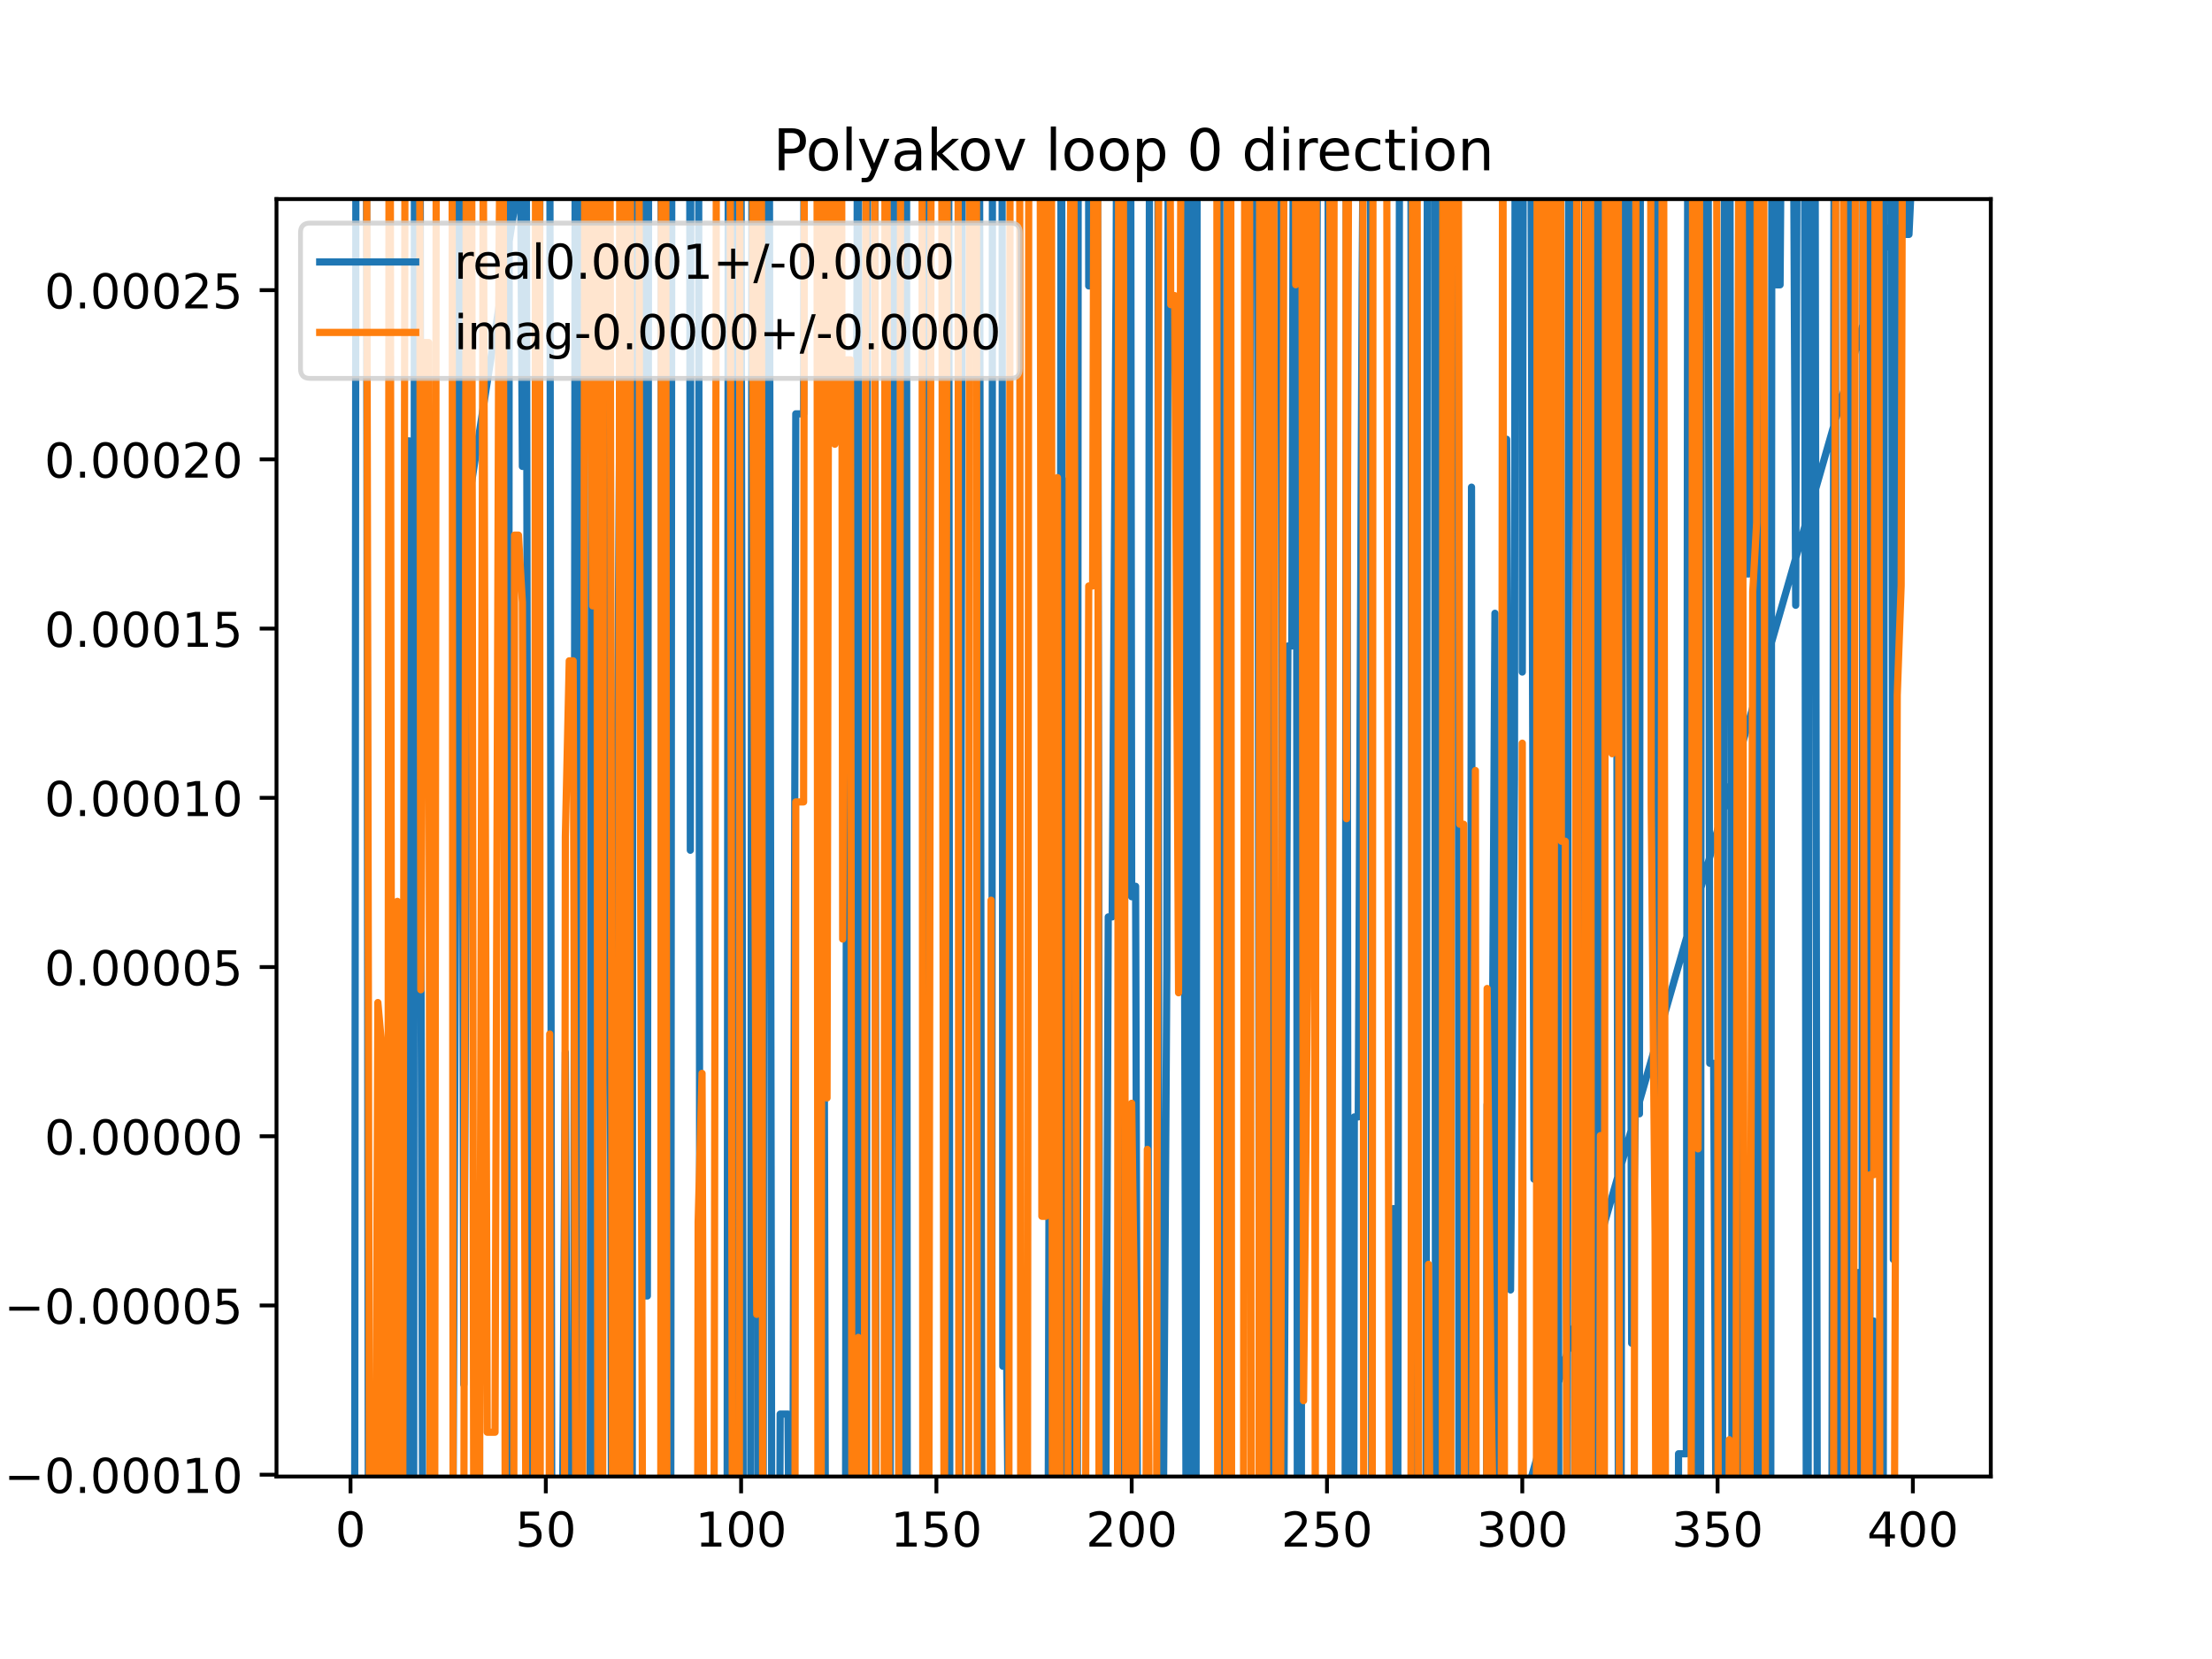 <?xml version="1.0" encoding="utf-8" standalone="no"?>
<!DOCTYPE svg PUBLIC "-//W3C//DTD SVG 1.1//EN"
  "http://www.w3.org/Graphics/SVG/1.1/DTD/svg11.dtd">
<!-- Created with matplotlib (https://matplotlib.org/) -->
<svg height="345.6pt" version="1.1" viewBox="0 0 460.8 345.6" width="460.8pt" xmlns="http://www.w3.org/2000/svg" xmlns:xlink="http://www.w3.org/1999/xlink">
 <defs>
  <style type="text/css">
*{stroke-linecap:butt;stroke-linejoin:round;}
  </style>
 </defs>
 <g id="figure_1">
  <g id="patch_1">
   <path d="M 0 345.6 
L 460.8 345.6 
L 460.8 0 
L 0 0 
z
" style="fill:#ffffff;"/>
  </g>
  <g id="axes_1">
   <g id="patch_2">
    <path d="M 57.6 307.584 
L 414.72 307.584 
L 414.72 41.472 
L 57.6 41.472 
z
" style="fill:#ffffff;"/>
   </g>
   <g id="matplotlib.axis_1">
    <g id="xtick_1">
     <g id="line2d_1">
      <defs>
       <path d="M 0 0 
L 0 3.5 
" id="m7201bb2701" style="stroke:#000000;stroke-width:0.8;"/>
      </defs>
      <g>
       <use style="stroke:#000000;stroke-width:0.8;" x="73.019" xlink:href="#m7201bb2701" y="307.584"/>
      </g>
     </g>
     <g id="text_1">
      <!-- 0 -->
      <defs>
       <path d="M 31.781 66.406 
Q 24.172 66.406 20.328 58.906 
Q 16.5 51.422 16.5 36.375 
Q 16.5 21.391 20.328 13.891 
Q 24.172 6.391 31.781 6.391 
Q 39.453 6.391 43.281 13.891 
Q 47.125 21.391 47.125 36.375 
Q 47.125 51.422 43.281 58.906 
Q 39.453 66.406 31.781 66.406 
z
M 31.781 74.219 
Q 44.047 74.219 50.516 64.516 
Q 56.984 54.828 56.984 36.375 
Q 56.984 17.969 50.516 8.266 
Q 44.047 -1.422 31.781 -1.422 
Q 19.531 -1.422 13.062 8.266 
Q 6.594 17.969 6.594 36.375 
Q 6.594 54.828 13.062 64.516 
Q 19.531 74.219 31.781 74.219 
z
" id="DejaVuSans-48"/>
      </defs>
      <g transform="translate(69.838 322.182)scale(0.1 -0.1)">
       <use xlink:href="#DejaVuSans-48"/>
      </g>
     </g>
    </g>
    <g id="xtick_2">
     <g id="line2d_2">
      <g>
       <use style="stroke:#000000;stroke-width:0.8;" x="113.703" xlink:href="#m7201bb2701" y="307.584"/>
      </g>
     </g>
     <g id="text_2">
      <!-- 50 -->
      <defs>
       <path d="M 10.797 72.906 
L 49.516 72.906 
L 49.516 64.594 
L 19.828 64.594 
L 19.828 46.734 
Q 21.969 47.469 24.109 47.828 
Q 26.266 48.188 28.422 48.188 
Q 40.625 48.188 47.75 41.5 
Q 54.891 34.812 54.891 23.391 
Q 54.891 11.625 47.562 5.094 
Q 40.234 -1.422 26.906 -1.422 
Q 22.312 -1.422 17.547 -0.641 
Q 12.797 0.141 7.719 1.703 
L 7.719 11.625 
Q 12.109 9.234 16.797 8.062 
Q 21.484 6.891 26.703 6.891 
Q 35.156 6.891 40.078 11.328 
Q 45.016 15.766 45.016 23.391 
Q 45.016 31 40.078 35.438 
Q 35.156 39.891 26.703 39.891 
Q 22.75 39.891 18.812 39.016 
Q 14.891 38.141 10.797 36.281 
z
" id="DejaVuSans-53"/>
      </defs>
      <g transform="translate(107.34 322.182)scale(0.1 -0.1)">
       <use xlink:href="#DejaVuSans-53"/>
       <use x="63.623" xlink:href="#DejaVuSans-48"/>
      </g>
     </g>
    </g>
    <g id="xtick_3">
     <g id="line2d_3">
      <g>
       <use style="stroke:#000000;stroke-width:0.8;" x="154.386" xlink:href="#m7201bb2701" y="307.584"/>
      </g>
     </g>
     <g id="text_3">
      <!-- 100 -->
      <defs>
       <path d="M 12.406 8.297 
L 28.516 8.297 
L 28.516 63.922 
L 10.984 60.406 
L 10.984 69.391 
L 28.422 72.906 
L 38.281 72.906 
L 38.281 8.297 
L 54.391 8.297 
L 54.391 0 
L 12.406 0 
z
" id="DejaVuSans-49"/>
      </defs>
      <g transform="translate(144.842 322.182)scale(0.1 -0.1)">
       <use xlink:href="#DejaVuSans-49"/>
       <use x="63.623" xlink:href="#DejaVuSans-48"/>
       <use x="127.246" xlink:href="#DejaVuSans-48"/>
      </g>
     </g>
    </g>
    <g id="xtick_4">
     <g id="line2d_4">
      <g>
       <use style="stroke:#000000;stroke-width:0.8;" x="195.07" xlink:href="#m7201bb2701" y="307.584"/>
      </g>
     </g>
     <g id="text_4">
      <!-- 150 -->
      <g transform="translate(185.526 322.182)scale(0.1 -0.1)">
       <use xlink:href="#DejaVuSans-49"/>
       <use x="63.623" xlink:href="#DejaVuSans-53"/>
       <use x="127.246" xlink:href="#DejaVuSans-48"/>
      </g>
     </g>
    </g>
    <g id="xtick_5">
     <g id="line2d_5">
      <g>
       <use style="stroke:#000000;stroke-width:0.8;" x="235.753" xlink:href="#m7201bb2701" y="307.584"/>
      </g>
     </g>
     <g id="text_5">
      <!-- 200 -->
      <defs>
       <path d="M 19.188 8.297 
L 53.609 8.297 
L 53.609 0 
L 7.328 0 
L 7.328 8.297 
Q 12.938 14.109 22.625 23.891 
Q 32.328 33.688 34.812 36.531 
Q 39.547 41.844 41.422 45.531 
Q 43.312 49.219 43.312 52.781 
Q 43.312 58.594 39.234 62.25 
Q 35.156 65.922 28.609 65.922 
Q 23.969 65.922 18.812 64.312 
Q 13.672 62.703 7.812 59.422 
L 7.812 69.391 
Q 13.766 71.781 18.938 73 
Q 24.125 74.219 28.422 74.219 
Q 39.75 74.219 46.484 68.547 
Q 53.219 62.891 53.219 53.422 
Q 53.219 48.922 51.531 44.891 
Q 49.859 40.875 45.406 35.406 
Q 44.188 33.984 37.641 27.219 
Q 31.109 20.453 19.188 8.297 
z
" id="DejaVuSans-50"/>
      </defs>
      <g transform="translate(226.209 322.182)scale(0.1 -0.1)">
       <use xlink:href="#DejaVuSans-50"/>
       <use x="63.623" xlink:href="#DejaVuSans-48"/>
       <use x="127.246" xlink:href="#DejaVuSans-48"/>
      </g>
     </g>
    </g>
    <g id="xtick_6">
     <g id="line2d_6">
      <g>
       <use style="stroke:#000000;stroke-width:0.8;" x="276.437" xlink:href="#m7201bb2701" y="307.584"/>
      </g>
     </g>
     <g id="text_6">
      <!-- 250 -->
      <g transform="translate(266.893 322.182)scale(0.1 -0.1)">
       <use xlink:href="#DejaVuSans-50"/>
       <use x="63.623" xlink:href="#DejaVuSans-53"/>
       <use x="127.246" xlink:href="#DejaVuSans-48"/>
      </g>
     </g>
    </g>
    <g id="xtick_7">
     <g id="line2d_7">
      <g>
       <use style="stroke:#000000;stroke-width:0.8;" x="317.12" xlink:href="#m7201bb2701" y="307.584"/>
      </g>
     </g>
     <g id="text_7">
      <!-- 300 -->
      <defs>
       <path d="M 40.578 39.312 
Q 47.656 37.797 51.625 33 
Q 55.609 28.219 55.609 21.188 
Q 55.609 10.406 48.188 4.484 
Q 40.766 -1.422 27.094 -1.422 
Q 22.516 -1.422 17.656 -0.516 
Q 12.797 0.391 7.625 2.203 
L 7.625 11.719 
Q 11.719 9.328 16.594 8.109 
Q 21.484 6.891 26.812 6.891 
Q 36.078 6.891 40.938 10.547 
Q 45.797 14.203 45.797 21.188 
Q 45.797 27.641 41.281 31.266 
Q 36.766 34.906 28.719 34.906 
L 20.219 34.906 
L 20.219 43.016 
L 29.109 43.016 
Q 36.375 43.016 40.234 45.922 
Q 44.094 48.828 44.094 54.297 
Q 44.094 59.906 40.109 62.906 
Q 36.141 65.922 28.719 65.922 
Q 24.656 65.922 20.016 65.031 
Q 15.375 64.156 9.812 62.312 
L 9.812 71.094 
Q 15.438 72.656 20.344 73.438 
Q 25.25 74.219 29.594 74.219 
Q 40.828 74.219 47.359 69.109 
Q 53.906 64.016 53.906 55.328 
Q 53.906 49.266 50.438 45.094 
Q 46.969 40.922 40.578 39.312 
z
" id="DejaVuSans-51"/>
      </defs>
      <g transform="translate(307.576 322.182)scale(0.1 -0.1)">
       <use xlink:href="#DejaVuSans-51"/>
       <use x="63.623" xlink:href="#DejaVuSans-48"/>
       <use x="127.246" xlink:href="#DejaVuSans-48"/>
      </g>
     </g>
    </g>
    <g id="xtick_8">
     <g id="line2d_8">
      <g>
       <use style="stroke:#000000;stroke-width:0.8;" x="357.804" xlink:href="#m7201bb2701" y="307.584"/>
      </g>
     </g>
     <g id="text_8">
      <!-- 350 -->
      <g transform="translate(348.26 322.182)scale(0.1 -0.1)">
       <use xlink:href="#DejaVuSans-51"/>
       <use x="63.623" xlink:href="#DejaVuSans-53"/>
       <use x="127.246" xlink:href="#DejaVuSans-48"/>
      </g>
     </g>
    </g>
    <g id="xtick_9">
     <g id="line2d_9">
      <g>
       <use style="stroke:#000000;stroke-width:0.8;" x="398.487" xlink:href="#m7201bb2701" y="307.584"/>
      </g>
     </g>
     <g id="text_9">
      <!-- 400 -->
      <defs>
       <path d="M 37.797 64.312 
L 12.891 25.391 
L 37.797 25.391 
z
M 35.203 72.906 
L 47.609 72.906 
L 47.609 25.391 
L 58.016 25.391 
L 58.016 17.188 
L 47.609 17.188 
L 47.609 0 
L 37.797 0 
L 37.797 17.188 
L 4.891 17.188 
L 4.891 26.703 
z
" id="DejaVuSans-52"/>
      </defs>
      <g transform="translate(388.944 322.182)scale(0.1 -0.1)">
       <use xlink:href="#DejaVuSans-52"/>
       <use x="63.623" xlink:href="#DejaVuSans-48"/>
       <use x="127.246" xlink:href="#DejaVuSans-48"/>
      </g>
     </g>
    </g>
   </g>
   <g id="matplotlib.axis_2">
    <g id="ytick_1">
     <g id="line2d_10">
      <defs>
       <path d="M 0 0 
L -3.5 0 
" id="md4e98550f7" style="stroke:#000000;stroke-width:0.8;"/>
      </defs>
      <g>
       <use style="stroke:#000000;stroke-width:0.8;" x="57.6" xlink:href="#md4e98550f7" y="307.207"/>
      </g>
     </g>
     <g id="text_10">
      <!-- −0.00010 -->
      <defs>
       <path d="M 10.594 35.5 
L 73.188 35.5 
L 73.188 27.203 
L 10.594 27.203 
z
" id="DejaVuSans-8722"/>
       <path d="M 10.688 12.406 
L 21 12.406 
L 21 0 
L 10.688 0 
z
" id="DejaVuSans-46"/>
      </defs>
      <g transform="translate(0.867 311.006)scale(0.1 -0.1)">
       <use xlink:href="#DejaVuSans-8722"/>
       <use x="83.789" xlink:href="#DejaVuSans-48"/>
       <use x="147.412" xlink:href="#DejaVuSans-46"/>
       <use x="179.199" xlink:href="#DejaVuSans-48"/>
       <use x="242.822" xlink:href="#DejaVuSans-48"/>
       <use x="306.445" xlink:href="#DejaVuSans-48"/>
       <use x="370.068" xlink:href="#DejaVuSans-49"/>
       <use x="433.691" xlink:href="#DejaVuSans-48"/>
      </g>
     </g>
    </g>
    <g id="ytick_2">
     <g id="line2d_11">
      <g>
       <use style="stroke:#000000;stroke-width:0.8;" x="57.6" xlink:href="#md4e98550f7" y="271.955"/>
      </g>
     </g>
     <g id="text_11">
      <!-- −0.00005 -->
      <g transform="translate(0.867 275.754)scale(0.1 -0.1)">
       <use xlink:href="#DejaVuSans-8722"/>
       <use x="83.789" xlink:href="#DejaVuSans-48"/>
       <use x="147.412" xlink:href="#DejaVuSans-46"/>
       <use x="179.199" xlink:href="#DejaVuSans-48"/>
       <use x="242.822" xlink:href="#DejaVuSans-48"/>
       <use x="306.445" xlink:href="#DejaVuSans-48"/>
       <use x="370.068" xlink:href="#DejaVuSans-48"/>
       <use x="433.691" xlink:href="#DejaVuSans-53"/>
      </g>
     </g>
    </g>
    <g id="ytick_3">
     <g id="line2d_12">
      <g>
       <use style="stroke:#000000;stroke-width:0.8;" x="57.6" xlink:href="#md4e98550f7" y="236.703"/>
      </g>
     </g>
     <g id="text_12">
      <!-- 0.00000 -->
      <g transform="translate(9.247 240.503)scale(0.1 -0.1)">
       <use xlink:href="#DejaVuSans-48"/>
       <use x="63.623" xlink:href="#DejaVuSans-46"/>
       <use x="95.41" xlink:href="#DejaVuSans-48"/>
       <use x="159.033" xlink:href="#DejaVuSans-48"/>
       <use x="222.656" xlink:href="#DejaVuSans-48"/>
       <use x="286.279" xlink:href="#DejaVuSans-48"/>
       <use x="349.902" xlink:href="#DejaVuSans-48"/>
      </g>
     </g>
    </g>
    <g id="ytick_4">
     <g id="line2d_13">
      <g>
       <use style="stroke:#000000;stroke-width:0.8;" x="57.6" xlink:href="#md4e98550f7" y="201.452"/>
      </g>
     </g>
     <g id="text_13">
      <!-- 0.00005 -->
      <g transform="translate(9.247 205.251)scale(0.1 -0.1)">
       <use xlink:href="#DejaVuSans-48"/>
       <use x="63.623" xlink:href="#DejaVuSans-46"/>
       <use x="95.41" xlink:href="#DejaVuSans-48"/>
       <use x="159.033" xlink:href="#DejaVuSans-48"/>
       <use x="222.656" xlink:href="#DejaVuSans-48"/>
       <use x="286.279" xlink:href="#DejaVuSans-48"/>
       <use x="349.902" xlink:href="#DejaVuSans-53"/>
      </g>
     </g>
    </g>
    <g id="ytick_5">
     <g id="line2d_14">
      <g>
       <use style="stroke:#000000;stroke-width:0.8;" x="57.6" xlink:href="#md4e98550f7" y="166.2"/>
      </g>
     </g>
     <g id="text_14">
      <!-- 0.00010 -->
      <g transform="translate(9.247 169.999)scale(0.1 -0.1)">
       <use xlink:href="#DejaVuSans-48"/>
       <use x="63.623" xlink:href="#DejaVuSans-46"/>
       <use x="95.41" xlink:href="#DejaVuSans-48"/>
       <use x="159.033" xlink:href="#DejaVuSans-48"/>
       <use x="222.656" xlink:href="#DejaVuSans-48"/>
       <use x="286.279" xlink:href="#DejaVuSans-49"/>
       <use x="349.902" xlink:href="#DejaVuSans-48"/>
      </g>
     </g>
    </g>
    <g id="ytick_6">
     <g id="line2d_15">
      <g>
       <use style="stroke:#000000;stroke-width:0.8;" x="57.6" xlink:href="#md4e98550f7" y="130.948"/>
      </g>
     </g>
     <g id="text_15">
      <!-- 0.00015 -->
      <g transform="translate(9.247 134.748)scale(0.1 -0.1)">
       <use xlink:href="#DejaVuSans-48"/>
       <use x="63.623" xlink:href="#DejaVuSans-46"/>
       <use x="95.41" xlink:href="#DejaVuSans-48"/>
       <use x="159.033" xlink:href="#DejaVuSans-48"/>
       <use x="222.656" xlink:href="#DejaVuSans-48"/>
       <use x="286.279" xlink:href="#DejaVuSans-49"/>
       <use x="349.902" xlink:href="#DejaVuSans-53"/>
      </g>
     </g>
    </g>
    <g id="ytick_7">
     <g id="line2d_16">
      <g>
       <use style="stroke:#000000;stroke-width:0.8;" x="57.6" xlink:href="#md4e98550f7" y="95.697"/>
      </g>
     </g>
     <g id="text_16">
      <!-- 0.00020 -->
      <g transform="translate(9.247 99.496)scale(0.1 -0.1)">
       <use xlink:href="#DejaVuSans-48"/>
       <use x="63.623" xlink:href="#DejaVuSans-46"/>
       <use x="95.41" xlink:href="#DejaVuSans-48"/>
       <use x="159.033" xlink:href="#DejaVuSans-48"/>
       <use x="222.656" xlink:href="#DejaVuSans-48"/>
       <use x="286.279" xlink:href="#DejaVuSans-50"/>
       <use x="349.902" xlink:href="#DejaVuSans-48"/>
      </g>
     </g>
    </g>
    <g id="ytick_8">
     <g id="line2d_17">
      <g>
       <use style="stroke:#000000;stroke-width:0.8;" x="57.6" xlink:href="#md4e98550f7" y="60.445"/>
      </g>
     </g>
     <g id="text_17">
      <!-- 0.00025 -->
      <g transform="translate(9.247 64.244)scale(0.1 -0.1)">
       <use xlink:href="#DejaVuSans-48"/>
       <use x="63.623" xlink:href="#DejaVuSans-46"/>
       <use x="95.41" xlink:href="#DejaVuSans-48"/>
       <use x="159.033" xlink:href="#DejaVuSans-48"/>
       <use x="222.656" xlink:href="#DejaVuSans-48"/>
       <use x="286.279" xlink:href="#DejaVuSans-50"/>
       <use x="349.902" xlink:href="#DejaVuSans-53"/>
      </g>
     </g>
    </g>
   </g>
   <g id="line2d_18">
    <path clip-path="url(#p9396cfa645)" d="M 73.861 346.6 
L 74.167 -1 
M 76.316 -1 
L 76.765 346.6 
M 77.748 346.6 
L 77.901 288.914 
L 78.147 346.6 
M 80.274 346.6 
L 80.342 223.496 
L 80.435 346.6 
M 81.872 346.6 
L 81.969 215.804 
L 82.783 306.072 
L 82.853 346.6 
M 84.109 346.6 
L 84.41 91.836 
L 85.224 91.836 
L 85.65 346.6 
M 86.163 346.6 
L 86.349 -1 
M 87.528 -1 
L 87.665 188.448 
L 88.138 346.6 
M 94.233 346.6 
L 94.988 165.933 
L 95.457 -1 
M 96.044 -1 
L 96.616 288.407 
L 97.429 105.682 
L 114.076 -1 
M 197.615 -1 
L 197.891 346.6 
M 199.899 346.6 
L 199.952 308.391 
L 200.525 -1 
M 203.97 -1 
L 204.02 8.384 
L 204.6 346.6 
M 206.596 346.6 
L 206.757 -1 
M 208.736 -1 
L 208.902 284.606 
L 209.716 284.606 
L 210.323 346.6 
M 213.754 346.6 
L 213.784 327.318 
L 213.827 346.6 
M 218.281 346.6 
L 218.666 194.695 
L 218.849 346.6 
M 220.646 346.6 
L 221.064 -1 
M 221.144 -1 
L 221.503 346.6 
M 222.426 346.6 
L 222.734 99.782 
L 223.323 346.6 
M 224.425 346.6 
L 224.624 -1 
M 226.755 -1 
L 226.803 59.562 
L 227.616 59.562 
L 227.949 -1 
M 228.578 -1 
L 229.167 346.6 
M 230.241 346.6 
L 230.871 191.01 
L 231.685 191.01 
L 232.498 57.718 
L 232.731 -1 
M 233.558 -1 
L 234.126 338.593 
L 234.472 -1 
M 235.517 -1 
L 235.753 186.811 
L 236.567 184.624 
L 237.034 346.6 
M 239.066 346.6 
L 239.488 -1 
M 241.197 -1 
L 241.449 330.112 
L 242.263 330.112 
L 243.076 201.586 
L 243.404 -1 
M 246.29 -1 
L 246.331 37.931 
L 247.145 340.884 
L 247.821 -1 
M 248.022 -1 
L 248.34 346.6 
M 249.137 346.6 
L 249.405 -1 
M 254.104 -1 
L 254.263 346.6 
M 255.306 346.6 
L 255.846 -1 
M 259.503 -1 
L 260.163 256.668 
L 260.6 -1 
M 261.934 -1 
L 262.43 346.6 
M 264.354 346.6 
L 264.719 -1 
M 266.685 -1 
L 267.486 309.318 
L 268.3 134.567 
L 269.114 134.567 
L 269.491 -1 
M 270.036 -1 
L 270.278 346.6 
M 271.084 346.6 
L 271.263 -1 
M 272.329 -1 
L 272.368 27.534 
L 272.556 -1 
M 273.499 -1 
L 273.996 147.889 
L 274.568 -1 
M 276.567 -1 
L 277.378 346.6 
M 280.192 346.6 
L 280.477 -1 
M 280.539 -1 
L 280.875 346.6 
M 281.971 346.6 
L 282.132 232.669 
L 282.946 232.669 
L 283.76 58.001 
L 284.172 -1 
M 285.444 -1 
L 285.792 346.6 
M 290.118 346.6 
L 290.269 251.769 
L 290.793 346.6 
M 291.147 346.6 
L 291.572 -1 
M 293.885 -1 
L 294.31 346.6 
M 297.045 346.6 
L 297.366 -1 
M 298.806 -1 
L 299.088 346.6 
M 299.468 346.6 
L 300.003 -1 
M 300.052 -1 
L 300.388 346.6 
M 301.371 346.6 
L 301.753 -1 
M 303.709 -1 
L 303.93 346.6 
M 306.189 346.6 
L 306.543 101.482 
L 306.858 346.6 
M 309.64 346.6 
L 309.797 230.092 
L 310.611 267.805 
L 311.425 127.756 
L 311.741 346.6 
M 312.763 346.6 
L 313.052 156.704 
L 313.866 91.505 
L 314.679 268.724 
L 315.493 162.049 
L 315.648 -1 
M 316.983 -1 
L 317.12 140.002 
L 317.377 -1 
M 318.841 -1 
L 319.561 245.643 
L 320.042 -1 
M 320.52 -1 
L 320.814 346.6 
M 321.464 346.6 
L 321.682 -1 
M 323.448 -1 
L 323.63 242.915 
L 324.443 47.202 
L 324.762 346.6 
M 326.481 346.6 
L 326.788 -1 
M 327.952 -1 
L 328.512 240.295 
L 328.634 346.6 
M 329.849 346.6 
L 330.139 13.106 
L 330.793 346.6 
M 332.038 346.6 
L 332.284 -1 
M 332.885 -1 
L 333.138 346.6 
M 333.696 346.6 
L 333.995 -1 
M 336.549 -1 
L 337.192 346.6 
M 337.661 346.6 
L 338.142 -1 
M 339.202 -1 
L 339.903 279.818 
L 340.717 228.196 
L 341.53 232.028 
L 341.748 -1 
M 344.753 -1 
L 344.785 3.507 
L 345.557 346.6 
M 345.766 346.6 
L 346.412 275.961 
L 346.722 346.6 
M 349.588 346.6 
L 349.667 302.851 
L 351.294 302.851 
L 351.614 -1 
M 352.646 -1 
L 353.001 346.6 
M 354.246 346.6 
L 354.424 -1 
M 355.789 -1 
L 356.176 221.506 
L 356.99 221.506 
L 357.6 346.6 
M 358.782 346.6 
L 359.278 -1 
M 360.34 -1 
L 360.857 346.6 
M 362.236 346.6 
L 362.412 -1 
M 363.351 -1 
L 363.499 119.566 
L 364.313 119.566 
L 364.547 -1 
M 365.352 -1 
L 365.614 346.6 
M 366.327 346.6 
L 366.638 -1 
M 366.881 -1 
L 367.219 346.6 
M 368.862 346.6 
L 369.134 -1 
M 369.653 -1 
L 370.009 59.332 
L 370.822 59.332 
L 371.254 -1 
M 373.504 -1 
L 374.077 126.088 
L 374.453 -1 
M 375.895 -1 
L 376.321 346.6 
M 376.644 346.6 
L 376.916 -1 
M 378.078 -1 
L 378.616 346.6 
M 381.577 346.6 
L 382.123 -1 
M 382.287 -1 
L 382.728 346.6 
M 384.043 346.6 
L 384.34 -1 
M 384.998 -1 
L 385.321 346.6 
M 387.025 346.6 
L 387.096 265.081 
L 387.91 294.949 
L 388.111 -1 
M 389.346 -1 
L 389.537 275.204 
L 390.351 275.204 
L 390.477 346.6 
M 392.283 346.6 
L 392.591 -1 
M 393.981 -1 
L 394.419 262.364 
L 395.485 -1 
M 396.569 -1 
L 396.86 48.835 
L 397.674 48.835 
L 398.487 31.439 
L 307.837 346.6 
M 99.778 346.6 
L 99.87 284.246 
L 99.966 346.6 
M 105.867 346.6 
L 106.114 -1 
M 108.229 -1 
L 108.821 97.161 
L 109.634 23.568 
L 110.143 346.6 
M 111.751 346.6 
L 112.555 -1 
M 114.487 -1 
L 114.516 4.717 
L 114.979 346.6 
M 117.002 346.6 
L 117.771 219.239 
L 118.305 346.6 
M 119.471 346.6 
L 119.852 -1 
M 120.631 -1 
L 121.152 346.6 
M 122.909 346.6 
L 123.33 -1 
M 123.549 -1 
L 123.803 346.6 
M 125.045 346.6 
L 125.094 304.814 
L 125.908 192.275 
L 126.721 29.807 
L 127.45 346.6 
M 127.698 346.6 
L 128.349 198.677 
L 129.162 77.833 
L 129.976 77.833 
L 130.316 346.6 
M 131.692 346.6 
L 131.899 -1 
M 133.545 -1 
L 134.044 269.973 
L 134.858 269.973 
L 135.15 -1 
M 137.688 -1 
L 137.954 346.6 
M 138.811 346.6 
L 138.926 312.312 
L 139.74 312.312 
L 139.965 -1 
M 143.663 -1 
L 143.808 177.119 
L 143.924 -1 
M 145.514 -1 
L 145.842 346.6 
M 151.451 346.6 
L 151.732 -1 
M 152.236 -1 
L 152.617 346.6 
M 152.896 346.6 
L 153.266 -1 
M 154.302 -1 
L 154.386 32.195 
L 154.865 346.6 
M 156.354 346.6 
L 156.668 -1 
M 157.738 -1 
L 157.968 346.6 
M 158.965 346.6 
L 159.207 -1 
M 160.229 -1 
L 160.81 346.6 
M 162.363 346.6 
L 162.523 294.582 
L 164.15 294.582 
L 164.561 346.6 
M 165.097 346.6 
L 165.777 86.209 
L 167.405 86.209 
L 167.522 -1 
M 171.217 -1 
L 172.004 346.6 
M 176.109 346.6 
L 176.355 146.145 
L 177.169 146.145 
L 177.983 283.368 
L 178.675 -1 
M 178.833 -1 
L 179.093 346.6 
M 180.467 346.6 
L 180.712 -1 
M 182.221 -1 
L 182.506 346.6 
M 184.351 346.6 
L 184.492 254.713 
L 184.993 346.6 
M 185.389 346.6 
L 185.892 -1 
M 186.534 -1 
L 186.933 149.579 
L 187.333 346.6 
M 187.897 346.6 
L 188.154 -1 
M 188.837 -1 
L 189.011 346.6 
M 192.517 346.6 
L 192.629 287.314 
L 192.995 -1 
L 192.995 -1 
" style="fill:none;stroke:#1f77b4;stroke-linecap:square;stroke-width:1.5;"/>
   </g>
   <g id="line2d_19">
    <path clip-path="url(#p9396cfa645)" d="M 76.321 -1 
L 77.023 346.6 
M 78.173 346.6 
L 78.715 208.844 
L 79.528 217.934 
L 79.712 346.6 
M 80.751 346.6 
L 81.073 -1 
M 81.268 -1 
L 81.703 346.6 
M 82.435 346.6 
L 82.783 187.773 
L 83.192 346.6 
M 83.851 346.6 
L 84.41 1.101 
L 85.224 1.101 
L 85.231 -1 
M 87.397 -1 
L 87.665 206.185 
L 88.479 71.351 
L 89.292 71.351 
L 89.627 346.6 
M 90.53 346.6 
L 90.904 -1 
M 94.149 -1 
L 94.174 11.925 
L 94.408 346.6 
M 96.475 346.6 
L 96.616 326.695 
L 97.184 -1 
M 196.132 -1 
L 196.697 344.168 
L 197.404 -1 
M 199.575 -1 
L 199.767 346.6 
M 201.752 346.6 
L 201.985 -1 
M 203.393 -1 
L 203.597 346.6 
M 206.258 346.6 
L 206.461 187.533 
L 206.735 346.6 
M 210.143 346.6 
L 210.438 -1 
M 212.405 -1 
L 212.649 346.6 
M 214.016 346.6 
L 214.34 -1 
M 216.649 -1 
L 217.039 253.373 
L 217.852 253.373 
L 218.111 -1 
M 219.027 -1 
L 219.256 346.6 
M 219.951 346.6 
L 220.293 99.496 
L 220.922 346.6 
M 222.408 346.6 
L 222.734 92.266 
L 223.3 -1 
M 223.634 -1 
L 224.431 346.6 
M 226.043 346.6 
L 226.803 122.073 
L 227.616 122.073 
L 227.946 -1 
M 228.617 -1 
L 228.978 346.6 
M 232.776 346.6 
L 233.052 -1 
M 233.953 -1 
L 234.57 346.6 
M 235.468 346.6 
L 235.753 229.829 
L 236.567 290.749 
L 236.694 346.6 
M 238.614 346.6 
L 239.008 239.438 
L 239.552 346.6 
M 240.901 346.6 
L 241.421 -1 
M 243.609 -1 
L 243.89 63.47 
L 244.704 61.576 
L 245.517 206.816 
L 246.077 -1 
M 251.182 -1 
L 251.213 29.829 
L 251.234 -1 
M 253.475 -1 
L 253.681 346.6 
M 255.442 346.6 
L 255.711 -1 
M 256.379 -1 
L 256.578 346.6 
M 259.025 346.6 
L 259.318 -1 
M 260.265 -1 
L 260.688 346.6 
M 262.256 346.6 
L 262.426 -1 
M 262.814 -1 
L 263.013 346.6 
M 263.834 346.6 
L 264.038 -1 
M 265.287 -1 
L 265.843 346.6 
M 266.697 346.6 
L 267.547 -1 
M 269.806 -1 
L 269.927 59.313 
L 270.054 -1 
M 271.171 -1 
L 271.555 291.797 
L 272.368 205.724 
L 272.617 -1 
M 273.664 -1 
L 273.996 321.885 
L 274.229 -1 
M 276.984 -1 
L 277.221 346.6 
M 277.332 346.6 
L 277.991 -1 
M 280.378 -1 
L 280.505 170.551 
L 281.037 -1 
M 283.896 -1 
L 284.098 346.6 
M 285.842 346.6 
L 286.035 -1 
M 288.833 -1 
L 289.424 346.6 
M 293.89 346.6 
L 294.296 -1 
M 295.186 -1 
L 295.532 346.6 
M 297.242 346.6 
L 297.592 263.382 
L 298.017 346.6 
M 300.44 346.6 
L 300.588 -1 
M 301.07 -1 
L 301.198 346.6 
M 302.224 346.6 
L 302.38 -1 
M 303.736 -1 
L 304.101 171.705 
L 304.915 171.705 
L 305.134 346.6 
M 306.592 346.6 
L 307.356 160.512 
L 307.526 346.6 
M 309.684 346.6 
L 309.797 205.921 
L 310.611 289.521 
L 311.425 338.123 
L 311.438 346.6 
M 312.707 346.6 
L 313.032 -1 
M 313.074 -1 
L 313.437 346.6 
M 316.923 346.6 
L 317.12 154.818 
L 317.393 346.6 
M 320.045 346.6 
L 320.229 -1 
M 320.642 -1 
L 320.978 346.6 
M 321.331 346.6 
L 321.557 -1 
M 322.488 -1 
L 322.734 346.6 
M 323.666 346.6 
L 323.947 -1 
M 325.075 -1 
L 325.257 175.239 
L 326.071 175.239 
L 326.437 346.6 
M 328.005 346.6 
L 328.512 1.42 
L 328.793 346.6 
M 330.024 346.6 
L 330.37 -1 
M 331.324 -1 
L 331.536 346.6 
M 333.197 346.6 
L 333.394 236.56 
L 334.207 324.986 
L 334.476 -1 
M 335.678 -1 
L 335.835 157.014 
L 336 -1 
M 337.1 -1 
L 337.353 346.6 
M 340.405 346.6 
L 340.845 -1 
M 343.851 -1 
L 343.971 167.513 
L 344.785 257.249 
L 344.999 346.6 
M 345.891 346.6 
L 346.297 -1 
M 346.539 -1 
L 346.983 346.6 
M 347.941 346.6 
L 348.04 320.361 
L 348.069 346.6 
M 352.263 346.6 
L 352.628 -1 
M 353.359 -1 
L 353.735 239.33 
L 354.115 -1 
M 357.565 -1 
L 357.804 158.36 
L 357.948 346.6 
M 360.106 346.6 
L 360.245 299.923 
L 360.332 346.6 
M 361.599 346.6 
L 361.872 150.427 
L 362.301 -1 
M 362.895 -1 
L 363.431 346.6 
M 364.447 346.6 
L 365.127 123.221 
L 365.94 108.861 
L 366.125 -1 
M 367.37 -1 
L 367.568 119.233 
L 367.788 346.6 
M 381.919 346.6 
L 382.214 122.662 
L 382.5 -1 
M 384.006 -1 
L 384.258 346.6 
M 386.076 346.6 
L 386.558 -1 
M 388.075 -1 
L 388.447 346.6 
M 389.306 346.6 
L 389.537 244.722 
L 390.351 244.722 
L 390.641 -1 
M 391.41 -1 
L 391.604 346.6 
M 394.545 346.6 
L 395.233 144.833 
L 396.046 122.005 
L 396.38 -1 
M 123.426 -1 
L 98.243 14.207 
L 98.726 346.6 
M 99.793 346.6 
L 99.87 322.828 
L 100.684 28.947 
L 101.498 298.36 
L 103.125 298.36 
L 103.939 54.491 
L 104.443 -1 
M 104.799 -1 
L 105.282 346.6 
M 107.013 346.6 
L 107.193 111.475 
L 108.007 111.475 
L 108.821 125.448 
L 109.661 346.6 
M 111.293 346.6 
L 111.59 -1 
M 112.378 -1 
L 112.563 346.6 
M 114.373 346.6 
L 114.516 215.396 
L 114.67 346.6 
M 117.558 346.6 
L 117.771 174.356 
L 118.585 137.661 
L 119.398 137.661 
L 120.047 346.6 
M 121.316 346.6 
L 121.839 17.767 
L 122.653 17.767 
L 123.467 126.216 
L 124.088 -1 
M 124.309 -1 
L 124.558 346.6 
M 125.53 346.6 
L 125.732 -1 
M 127.028 -1 
L 127.67 346.6 
M 128.722 346.6 
L 129.14 -1 
M 129.99 -1 
L 130.265 346.6 
M 131.162 346.6 
L 131.357 -1 
M 133.081 -1 
L 133.231 100.149 
L 133.927 346.6 
M 137.637 346.6 
L 137.801 -1 
M 138.666 -1 
L 138.926 311.612 
L 139.74 311.612 
L 139.95 346.6 
M 145.287 346.6 
L 145.436 254.531 
L 146.249 223.599 
L 146.682 346.6 
M 148.708 346.6 
L 149.281 -1 
M 151.095 -1 
L 151.131 5.312 
L 151.193 -1 
M 152.065 -1 
L 152.605 346.6 
M 154.012 346.6 
L 154.126 -1 
M 156.774 -1 
L 156.827 74.367 
L 157.641 273.804 
L 158.178 -1 
M 158.585 -1 
L 158.905 346.6 
M 165.582 346.6 
L 165.777 167.05 
L 167.405 167.05 
L 167.595 -1 
M 170.187 -1 
L 170.403 346.6 
M 171.036 346.6 
L 171.353 -1 
M 171.771 -1 
L 172.287 228.725 
L 172.738 -1 
M 173.641 -1 
L 173.914 92.545 
L 174.052 -1 
M 175.298 -1 
L 175.542 195.625 
L 176.355 74.967 
L 177.169 74.967 
L 177.505 346.6 
M 178.674 346.6 
L 178.796 278.606 
L 178.931 346.6 
M 180.021 346.6 
L 180.441 -1 
M 182.211 -1 
L 182.404 346.6 
M 184.168 346.6 
L 184.373 -1 
M 184.759 -1 
L 185.218 346.6 
M 187.173 346.6 
L 187.651 -1 
M 190.159 -1 
L 190.188 28.475 
L 190.233 -1 
M 192.07 -1 
L 192.245 346.6 
M 193.452 346.6 
L 194.012 -1 
L 194.012 -1 
" style="fill:none;stroke:#ff7f0e;stroke-linecap:square;stroke-width:1.5;"/>
   </g>
   <g id="patch_3">
    <path d="M 57.6 307.584 
L 57.6 41.472 
" style="fill:none;stroke:#000000;stroke-linecap:square;stroke-linejoin:miter;stroke-width:0.8;"/>
   </g>
   <g id="patch_4">
    <path d="M 414.72 307.584 
L 414.72 41.472 
" style="fill:none;stroke:#000000;stroke-linecap:square;stroke-linejoin:miter;stroke-width:0.8;"/>
   </g>
   <g id="patch_5">
    <path d="M 57.6 307.584 
L 414.72 307.584 
" style="fill:none;stroke:#000000;stroke-linecap:square;stroke-linejoin:miter;stroke-width:0.8;"/>
   </g>
   <g id="patch_6">
    <path d="M 57.6 41.472 
L 414.72 41.472 
" style="fill:none;stroke:#000000;stroke-linecap:square;stroke-linejoin:miter;stroke-width:0.8;"/>
   </g>
   <g id="text_18">
    <!-- Polyakov loop 0 direction -->
    <defs>
     <path d="M 19.672 64.797 
L 19.672 37.406 
L 32.078 37.406 
Q 38.969 37.406 42.719 40.969 
Q 46.484 44.531 46.484 51.125 
Q 46.484 57.672 42.719 61.234 
Q 38.969 64.797 32.078 64.797 
z
M 9.812 72.906 
L 32.078 72.906 
Q 44.344 72.906 50.609 67.359 
Q 56.891 61.812 56.891 51.125 
Q 56.891 40.328 50.609 34.812 
Q 44.344 29.297 32.078 29.297 
L 19.672 29.297 
L 19.672 0 
L 9.812 0 
z
" id="DejaVuSans-80"/>
     <path d="M 30.609 48.391 
Q 23.391 48.391 19.188 42.75 
Q 14.984 37.109 14.984 27.297 
Q 14.984 17.484 19.156 11.844 
Q 23.344 6.203 30.609 6.203 
Q 37.797 6.203 41.984 11.859 
Q 46.188 17.531 46.188 27.297 
Q 46.188 37.016 41.984 42.703 
Q 37.797 48.391 30.609 48.391 
z
M 30.609 56 
Q 42.328 56 49.016 48.375 
Q 55.719 40.766 55.719 27.297 
Q 55.719 13.875 49.016 6.219 
Q 42.328 -1.422 30.609 -1.422 
Q 18.844 -1.422 12.172 6.219 
Q 5.516 13.875 5.516 27.297 
Q 5.516 40.766 12.172 48.375 
Q 18.844 56 30.609 56 
z
" id="DejaVuSans-111"/>
     <path d="M 9.422 75.984 
L 18.406 75.984 
L 18.406 0 
L 9.422 0 
z
" id="DejaVuSans-108"/>
     <path d="M 32.172 -5.078 
Q 28.375 -14.844 24.75 -17.812 
Q 21.141 -20.797 15.094 -20.797 
L 7.906 -20.797 
L 7.906 -13.281 
L 13.188 -13.281 
Q 16.891 -13.281 18.938 -11.516 
Q 21 -9.766 23.484 -3.219 
L 25.094 0.875 
L 2.984 54.688 
L 12.5 54.688 
L 29.594 11.922 
L 46.688 54.688 
L 56.203 54.688 
z
" id="DejaVuSans-121"/>
     <path d="M 34.281 27.484 
Q 23.391 27.484 19.188 25 
Q 14.984 22.516 14.984 16.5 
Q 14.984 11.719 18.141 8.906 
Q 21.297 6.109 26.703 6.109 
Q 34.188 6.109 38.703 11.406 
Q 43.219 16.703 43.219 25.484 
L 43.219 27.484 
z
M 52.203 31.203 
L 52.203 0 
L 43.219 0 
L 43.219 8.297 
Q 40.141 3.328 35.547 0.953 
Q 30.953 -1.422 24.312 -1.422 
Q 15.922 -1.422 10.953 3.297 
Q 6 8.016 6 15.922 
Q 6 25.141 12.172 29.828 
Q 18.359 34.516 30.609 34.516 
L 43.219 34.516 
L 43.219 35.406 
Q 43.219 41.609 39.141 45 
Q 35.062 48.391 27.688 48.391 
Q 23 48.391 18.547 47.266 
Q 14.109 46.141 10.016 43.891 
L 10.016 52.203 
Q 14.938 54.109 19.578 55.047 
Q 24.219 56 28.609 56 
Q 40.484 56 46.344 49.844 
Q 52.203 43.703 52.203 31.203 
z
" id="DejaVuSans-97"/>
     <path d="M 9.078 75.984 
L 18.109 75.984 
L 18.109 31.109 
L 44.922 54.688 
L 56.391 54.688 
L 27.391 29.109 
L 57.625 0 
L 45.906 0 
L 18.109 26.703 
L 18.109 0 
L 9.078 0 
z
" id="DejaVuSans-107"/>
     <path d="M 2.984 54.688 
L 12.5 54.688 
L 29.594 8.797 
L 46.688 54.688 
L 56.203 54.688 
L 35.688 0 
L 23.484 0 
z
" id="DejaVuSans-118"/>
     <path id="DejaVuSans-32"/>
     <path d="M 18.109 8.203 
L 18.109 -20.797 
L 9.078 -20.797 
L 9.078 54.688 
L 18.109 54.688 
L 18.109 46.391 
Q 20.953 51.266 25.266 53.625 
Q 29.594 56 35.594 56 
Q 45.562 56 51.781 48.094 
Q 58.016 40.188 58.016 27.297 
Q 58.016 14.406 51.781 6.484 
Q 45.562 -1.422 35.594 -1.422 
Q 29.594 -1.422 25.266 0.953 
Q 20.953 3.328 18.109 8.203 
z
M 48.688 27.297 
Q 48.688 37.203 44.609 42.844 
Q 40.531 48.484 33.406 48.484 
Q 26.266 48.484 22.188 42.844 
Q 18.109 37.203 18.109 27.297 
Q 18.109 17.391 22.188 11.75 
Q 26.266 6.109 33.406 6.109 
Q 40.531 6.109 44.609 11.75 
Q 48.688 17.391 48.688 27.297 
z
" id="DejaVuSans-112"/>
     <path d="M 45.406 46.391 
L 45.406 75.984 
L 54.391 75.984 
L 54.391 0 
L 45.406 0 
L 45.406 8.203 
Q 42.578 3.328 38.25 0.953 
Q 33.938 -1.422 27.875 -1.422 
Q 17.969 -1.422 11.734 6.484 
Q 5.516 14.406 5.516 27.297 
Q 5.516 40.188 11.734 48.094 
Q 17.969 56 27.875 56 
Q 33.938 56 38.25 53.625 
Q 42.578 51.266 45.406 46.391 
z
M 14.797 27.297 
Q 14.797 17.391 18.875 11.75 
Q 22.953 6.109 30.078 6.109 
Q 37.203 6.109 41.297 11.75 
Q 45.406 17.391 45.406 27.297 
Q 45.406 37.203 41.297 42.844 
Q 37.203 48.484 30.078 48.484 
Q 22.953 48.484 18.875 42.844 
Q 14.797 37.203 14.797 27.297 
z
" id="DejaVuSans-100"/>
     <path d="M 9.422 54.688 
L 18.406 54.688 
L 18.406 0 
L 9.422 0 
z
M 9.422 75.984 
L 18.406 75.984 
L 18.406 64.594 
L 9.422 64.594 
z
" id="DejaVuSans-105"/>
     <path d="M 41.109 46.297 
Q 39.594 47.172 37.812 47.578 
Q 36.031 48 33.891 48 
Q 26.266 48 22.188 43.047 
Q 18.109 38.094 18.109 28.812 
L 18.109 0 
L 9.078 0 
L 9.078 54.688 
L 18.109 54.688 
L 18.109 46.188 
Q 20.953 51.172 25.484 53.578 
Q 30.031 56 36.531 56 
Q 37.453 56 38.578 55.875 
Q 39.703 55.766 41.062 55.516 
z
" id="DejaVuSans-114"/>
     <path d="M 56.203 29.594 
L 56.203 25.203 
L 14.891 25.203 
Q 15.484 15.922 20.484 11.062 
Q 25.484 6.203 34.422 6.203 
Q 39.594 6.203 44.453 7.469 
Q 49.312 8.734 54.109 11.281 
L 54.109 2.781 
Q 49.266 0.734 44.188 -0.344 
Q 39.109 -1.422 33.891 -1.422 
Q 20.797 -1.422 13.156 6.188 
Q 5.516 13.812 5.516 26.812 
Q 5.516 40.234 12.766 48.109 
Q 20.016 56 32.328 56 
Q 43.359 56 49.781 48.891 
Q 56.203 41.797 56.203 29.594 
z
M 47.219 32.234 
Q 47.125 39.594 43.094 43.984 
Q 39.062 48.391 32.422 48.391 
Q 24.906 48.391 20.391 44.141 
Q 15.875 39.891 15.188 32.172 
z
" id="DejaVuSans-101"/>
     <path d="M 48.781 52.594 
L 48.781 44.188 
Q 44.969 46.297 41.141 47.344 
Q 37.312 48.391 33.406 48.391 
Q 24.656 48.391 19.812 42.844 
Q 14.984 37.312 14.984 27.297 
Q 14.984 17.281 19.812 11.734 
Q 24.656 6.203 33.406 6.203 
Q 37.312 6.203 41.141 7.25 
Q 44.969 8.297 48.781 10.406 
L 48.781 2.094 
Q 45.016 0.344 40.984 -0.531 
Q 36.969 -1.422 32.422 -1.422 
Q 20.062 -1.422 12.781 6.344 
Q 5.516 14.109 5.516 27.297 
Q 5.516 40.672 12.859 48.328 
Q 20.219 56 33.016 56 
Q 37.156 56 41.109 55.141 
Q 45.062 54.297 48.781 52.594 
z
" id="DejaVuSans-99"/>
     <path d="M 18.312 70.219 
L 18.312 54.688 
L 36.812 54.688 
L 36.812 47.703 
L 18.312 47.703 
L 18.312 18.016 
Q 18.312 11.328 20.141 9.422 
Q 21.969 7.516 27.594 7.516 
L 36.812 7.516 
L 36.812 0 
L 27.594 0 
Q 17.188 0 13.234 3.875 
Q 9.281 7.766 9.281 18.016 
L 9.281 47.703 
L 2.688 47.703 
L 2.688 54.688 
L 9.281 54.688 
L 9.281 70.219 
z
" id="DejaVuSans-116"/>
     <path d="M 54.891 33.016 
L 54.891 0 
L 45.906 0 
L 45.906 32.719 
Q 45.906 40.484 42.875 44.328 
Q 39.844 48.188 33.797 48.188 
Q 26.516 48.188 22.312 43.547 
Q 18.109 38.922 18.109 30.906 
L 18.109 0 
L 9.078 0 
L 9.078 54.688 
L 18.109 54.688 
L 18.109 46.188 
Q 21.344 51.125 25.703 53.562 
Q 30.078 56 35.797 56 
Q 45.219 56 50.047 50.172 
Q 54.891 44.344 54.891 33.016 
z
" id="DejaVuSans-110"/>
    </defs>
    <g transform="translate(161.066 35.472)scale(0.12 -0.12)">
     <use xlink:href="#DejaVuSans-80"/>
     <use x="56.678" xlink:href="#DejaVuSans-111"/>
     <use x="117.859" xlink:href="#DejaVuSans-108"/>
     <use x="145.643" xlink:href="#DejaVuSans-121"/>
     <use x="204.822" xlink:href="#DejaVuSans-97"/>
     <use x="266.102" xlink:href="#DejaVuSans-107"/>
     <use x="320.387" xlink:href="#DejaVuSans-111"/>
     <use x="381.568" xlink:href="#DejaVuSans-118"/>
     <use x="440.748" xlink:href="#DejaVuSans-32"/>
     <use x="472.535" xlink:href="#DejaVuSans-108"/>
     <use x="500.318" xlink:href="#DejaVuSans-111"/>
     <use x="561.5" xlink:href="#DejaVuSans-111"/>
     <use x="622.682" xlink:href="#DejaVuSans-112"/>
     <use x="686.158" xlink:href="#DejaVuSans-32"/>
     <use x="717.945" xlink:href="#DejaVuSans-48"/>
     <use x="781.568" xlink:href="#DejaVuSans-32"/>
     <use x="813.355" xlink:href="#DejaVuSans-100"/>
     <use x="876.832" xlink:href="#DejaVuSans-105"/>
     <use x="904.615" xlink:href="#DejaVuSans-114"/>
     <use x="943.479" xlink:href="#DejaVuSans-101"/>
     <use x="1005.002" xlink:href="#DejaVuSans-99"/>
     <use x="1059.982" xlink:href="#DejaVuSans-116"/>
     <use x="1099.191" xlink:href="#DejaVuSans-105"/>
     <use x="1126.975" xlink:href="#DejaVuSans-111"/>
     <use x="1188.156" xlink:href="#DejaVuSans-110"/>
    </g>
   </g>
   <g id="legend_1">
    <g id="patch_7">
     <path d="M 64.6 78.828 
L 210.541 78.828 
Q 212.541 78.828 212.541 76.828 
L 212.541 48.472 
Q 212.541 46.472 210.541 46.472 
L 64.6 46.472 
Q 62.6 46.472 62.6 48.472 
L 62.6 76.828 
Q 62.6 78.828 64.6 78.828 
z
" style="fill:#ffffff;opacity:0.8;stroke:#cccccc;stroke-linejoin:miter;"/>
    </g>
    <g id="line2d_20">
     <path d="M 66.6 54.57 
L 86.6 54.57 
" style="fill:none;stroke:#1f77b4;stroke-linecap:square;stroke-width:1.5;"/>
    </g>
    <g id="line2d_21"/>
    <g id="text_19">
     <!-- real0.0001+/-0.0000 -->
     <defs>
      <path d="M 46 62.703 
L 46 35.5 
L 73.188 35.5 
L 73.188 27.203 
L 46 27.203 
L 46 0 
L 37.797 0 
L 37.797 27.203 
L 10.594 27.203 
L 10.594 35.5 
L 37.797 35.5 
L 37.797 62.703 
z
" id="DejaVuSans-43"/>
      <path d="M 25.391 72.906 
L 33.688 72.906 
L 8.297 -9.281 
L 0 -9.281 
z
" id="DejaVuSans-47"/>
      <path d="M 4.891 31.391 
L 31.203 31.391 
L 31.203 23.391 
L 4.891 23.391 
z
" id="DejaVuSans-45"/>
     </defs>
     <g transform="translate(94.6 58.07)scale(0.1 -0.1)">
      <use xlink:href="#DejaVuSans-114"/>
      <use x="38.863" xlink:href="#DejaVuSans-101"/>
      <use x="100.387" xlink:href="#DejaVuSans-97"/>
      <use x="161.666" xlink:href="#DejaVuSans-108"/>
      <use x="189.449" xlink:href="#DejaVuSans-48"/>
      <use x="253.072" xlink:href="#DejaVuSans-46"/>
      <use x="284.859" xlink:href="#DejaVuSans-48"/>
      <use x="348.482" xlink:href="#DejaVuSans-48"/>
      <use x="412.105" xlink:href="#DejaVuSans-48"/>
      <use x="475.729" xlink:href="#DejaVuSans-49"/>
      <use x="539.352" xlink:href="#DejaVuSans-43"/>
      <use x="623.141" xlink:href="#DejaVuSans-47"/>
      <use x="656.832" xlink:href="#DejaVuSans-45"/>
      <use x="692.916" xlink:href="#DejaVuSans-48"/>
      <use x="756.539" xlink:href="#DejaVuSans-46"/>
      <use x="788.326" xlink:href="#DejaVuSans-48"/>
      <use x="851.949" xlink:href="#DejaVuSans-48"/>
      <use x="915.572" xlink:href="#DejaVuSans-48"/>
      <use x="979.195" xlink:href="#DejaVuSans-48"/>
     </g>
    </g>
    <g id="line2d_22">
     <path d="M 66.6 69.249 
L 86.6 69.249 
" style="fill:none;stroke:#ff7f0e;stroke-linecap:square;stroke-width:1.5;"/>
    </g>
    <g id="line2d_23"/>
    <g id="text_20">
     <!-- imag-0.0000+/-0.0000 -->
     <defs>
      <path d="M 52 44.188 
Q 55.375 50.25 60.062 53.125 
Q 64.75 56 71.094 56 
Q 79.641 56 84.281 50.016 
Q 88.922 44.047 88.922 33.016 
L 88.922 0 
L 79.891 0 
L 79.891 32.719 
Q 79.891 40.578 77.094 44.375 
Q 74.312 48.188 68.609 48.188 
Q 61.625 48.188 57.562 43.547 
Q 53.516 38.922 53.516 30.906 
L 53.516 0 
L 44.484 0 
L 44.484 32.719 
Q 44.484 40.625 41.703 44.406 
Q 38.922 48.188 33.109 48.188 
Q 26.219 48.188 22.156 43.531 
Q 18.109 38.875 18.109 30.906 
L 18.109 0 
L 9.078 0 
L 9.078 54.688 
L 18.109 54.688 
L 18.109 46.188 
Q 21.188 51.219 25.484 53.609 
Q 29.781 56 35.688 56 
Q 41.656 56 45.828 52.969 
Q 50 49.953 52 44.188 
z
" id="DejaVuSans-109"/>
      <path d="M 45.406 27.984 
Q 45.406 37.75 41.375 43.109 
Q 37.359 48.484 30.078 48.484 
Q 22.859 48.484 18.828 43.109 
Q 14.797 37.75 14.797 27.984 
Q 14.797 18.266 18.828 12.891 
Q 22.859 7.516 30.078 7.516 
Q 37.359 7.516 41.375 12.891 
Q 45.406 18.266 45.406 27.984 
z
M 54.391 6.781 
Q 54.391 -7.172 48.188 -13.984 
Q 42 -20.797 29.203 -20.797 
Q 24.469 -20.797 20.266 -20.094 
Q 16.062 -19.391 12.109 -17.922 
L 12.109 -9.188 
Q 16.062 -11.328 19.922 -12.344 
Q 23.781 -13.375 27.781 -13.375 
Q 36.625 -13.375 41.016 -8.766 
Q 45.406 -4.156 45.406 5.172 
L 45.406 9.625 
Q 42.625 4.781 38.281 2.391 
Q 33.938 0 27.875 0 
Q 17.828 0 11.672 7.656 
Q 5.516 15.328 5.516 27.984 
Q 5.516 40.672 11.672 48.328 
Q 17.828 56 27.875 56 
Q 33.938 56 38.281 53.609 
Q 42.625 51.219 45.406 46.391 
L 45.406 54.688 
L 54.391 54.688 
z
" id="DejaVuSans-103"/>
     </defs>
     <g transform="translate(94.6 72.749)scale(0.1 -0.1)">
      <use xlink:href="#DejaVuSans-105"/>
      <use x="27.783" xlink:href="#DejaVuSans-109"/>
      <use x="125.195" xlink:href="#DejaVuSans-97"/>
      <use x="186.475" xlink:href="#DejaVuSans-103"/>
      <use x="249.951" xlink:href="#DejaVuSans-45"/>
      <use x="286.035" xlink:href="#DejaVuSans-48"/>
      <use x="349.658" xlink:href="#DejaVuSans-46"/>
      <use x="381.445" xlink:href="#DejaVuSans-48"/>
      <use x="445.068" xlink:href="#DejaVuSans-48"/>
      <use x="508.691" xlink:href="#DejaVuSans-48"/>
      <use x="572.314" xlink:href="#DejaVuSans-48"/>
      <use x="635.938" xlink:href="#DejaVuSans-43"/>
      <use x="719.727" xlink:href="#DejaVuSans-47"/>
      <use x="753.418" xlink:href="#DejaVuSans-45"/>
      <use x="789.502" xlink:href="#DejaVuSans-48"/>
      <use x="853.125" xlink:href="#DejaVuSans-46"/>
      <use x="884.912" xlink:href="#DejaVuSans-48"/>
      <use x="948.535" xlink:href="#DejaVuSans-48"/>
      <use x="1012.158" xlink:href="#DejaVuSans-48"/>
      <use x="1075.781" xlink:href="#DejaVuSans-48"/>
     </g>
    </g>
   </g>
  </g>
 </g>
 <defs>
  <clipPath id="p9396cfa645">
   <rect height="266.112" width="357.12" x="57.6" y="41.472"/>
  </clipPath>
 </defs>
</svg>
